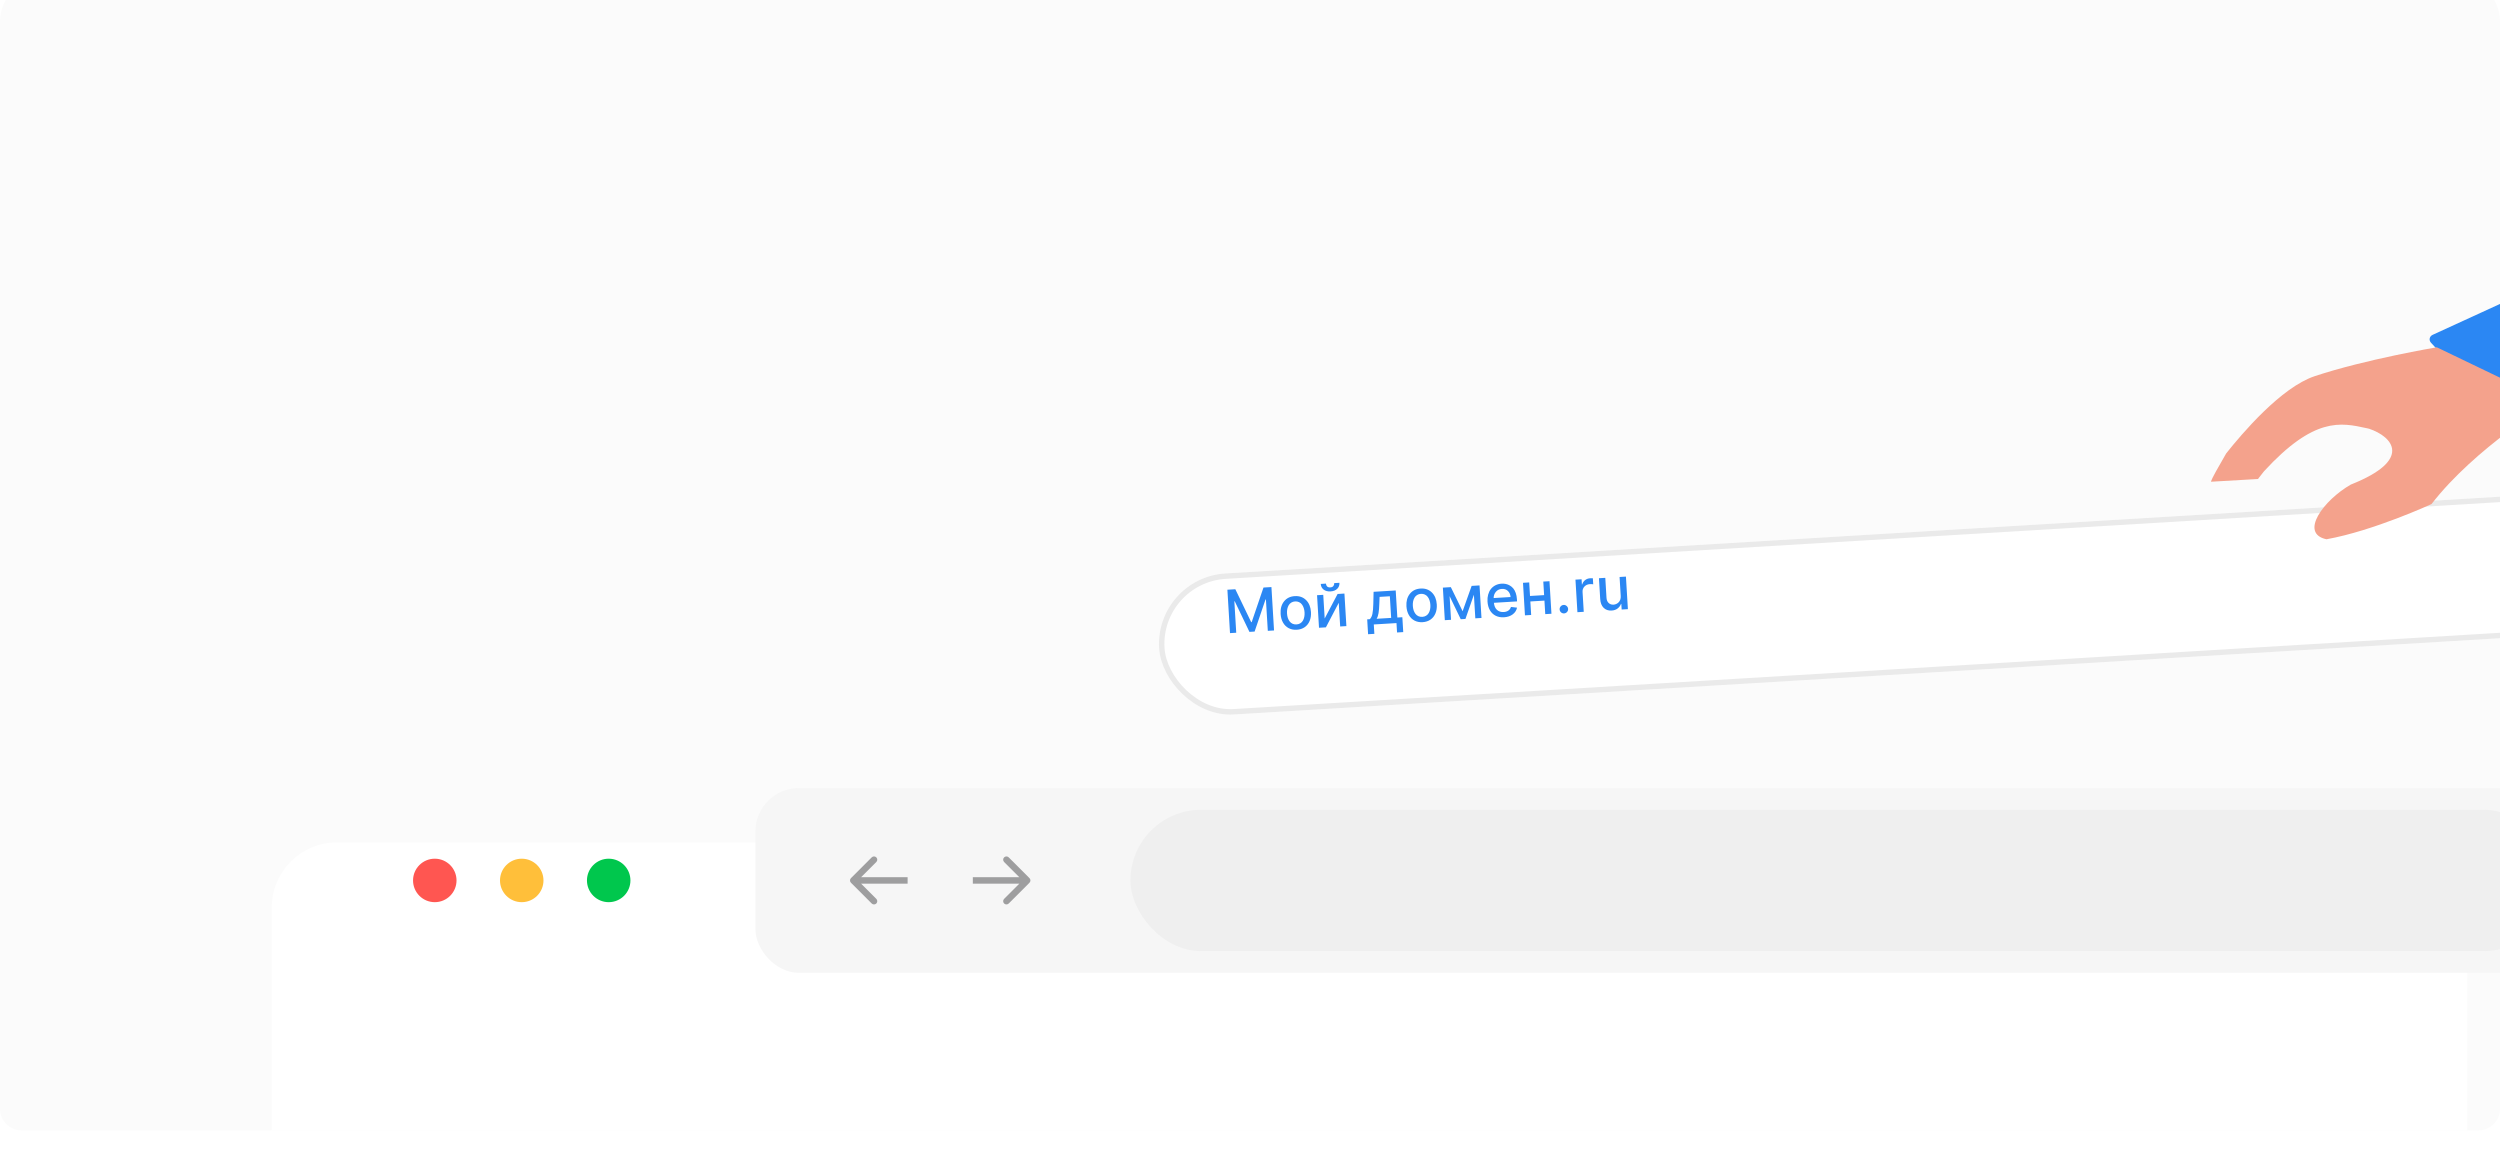 <svg viewBox="0 0 460 212" fill="none" xmlns="http://www.w3.org/2000/svg">
    <g filter="url(#filter0_i)">
        <g clip-path="url(#clip0)">
            <path d="M0 8C0 3.582 3.582 0 8 0H452C456.418 0 460 3.582 460 8V208C460 210.209 458.209 212 456 212H4C1.791 212 0 210.209 0 208V8Z" fill="#FBFBFB"/>
            <g filter="url(#filter1_d)">
                <path d="M139 239.438H945.101V248.001H139V239.438Z" fill="white" fill-opacity="0.95"/>
            </g>
            <g filter="url(#filter2_d)">
                <path fill-rule="evenodd" clip-rule="evenodd" d="M68 142C61.373 142 56 147.373 56 154V194V200V212H460V200V194V142H68Z" fill="white" fill-opacity="0.95"/>
            </g>
            <rect x="139" y="149" width="331" height="34" rx="8" fill="#F6F6F6"/>
            <rect x="208" y="153" width="262" height="26" rx="13" fill="#EFEFEF"/>
            <circle cx="80" cy="166" r="4" fill="#FF5651"/>
            <circle cx="96" cy="166" r="4" fill="#FFBF3A"/>
            <circle cx="112" cy="166" r="4" fill="#00C74D"/>
            <path d="M156.576 165.576C156.341 165.81 156.341 166.19 156.576 166.424L160.394 170.243C160.628 170.477 161.008 170.477 161.243 170.243C161.477 170.008 161.477 169.628 161.243 169.394L157.849 166L161.243 162.606C161.477 162.372 161.477 161.992 161.243 161.757C161.008 161.523 160.628 161.523 160.394 161.757L156.576 165.576ZM167 165.4H157V166.6H167V165.4Z" fill="#9E9E9F"/>
            <path d="M189.424 166.424C189.659 166.19 189.659 165.81 189.424 165.576L185.606 161.757C185.372 161.523 184.992 161.523 184.757 161.757C184.523 161.992 184.523 162.372 184.757 162.606L188.151 166L184.757 169.394C184.523 169.628 184.523 170.008 184.757 170.243C184.992 170.477 185.372 170.477 185.606 170.243L189.424 166.424ZM179 166.6L189 166.6L189 165.4L179 165.4L179 166.6Z" fill="#9E9E9F"/>
            <g filter="url(#filter3_d)">
                <rect x="212.492" y="104.295" width="770" height="26" rx="13" transform="rotate(-3.447 212.492 104.295)" fill="white"/>
                <rect x="213.021" y="104.764" width="769" height="25" rx="12.5" transform="rotate(-3.447 213.021 104.764)" stroke="#EAEAEA"/>
            </g>
            <path d="M225.84 112.508L227.302 112.42L230.218 118.474L230.312 118.468L232.48 112.108L233.942 112.02L234.423 120.005L233.277 120.074L232.929 114.296L232.855 114.3L230.847 120.209L229.896 120.266L227.193 114.637L227.119 114.642L227.467 120.424L226.321 120.493L225.84 112.508Z" fill="#2B87F3"/>
            <path d="M240.058 119.404C239.65 119.684 239.168 119.841 238.611 119.874C238.055 119.908 237.557 119.81 237.118 119.581C236.679 119.349 236.331 119.006 236.074 118.552C235.817 118.098 235.67 117.565 235.634 116.954C235.577 116.021 235.787 115.256 236.262 114.658C236.738 114.061 237.396 113.737 238.239 113.686C239.081 113.636 239.774 113.878 240.317 114.414C240.861 114.95 241.161 115.685 241.217 116.618C241.254 117.229 241.172 117.775 240.972 118.257C240.771 118.738 240.467 119.121 240.058 119.404ZM238.556 118.895C238.822 118.879 239.055 118.809 239.256 118.685C239.46 118.56 239.619 118.397 239.735 118.194C239.853 117.992 239.937 117.763 239.987 117.51C240.04 117.254 240.057 116.979 240.039 116.685C240.022 116.394 239.972 116.124 239.889 115.876C239.809 115.628 239.698 115.41 239.556 115.223C239.417 115.033 239.239 114.889 239.021 114.79C238.806 114.688 238.566 114.645 238.301 114.661C238.034 114.677 237.798 114.749 237.594 114.876C237.393 115 237.233 115.165 237.115 115.37C236.997 115.573 236.912 115.802 236.859 116.059C236.81 116.315 236.793 116.588 236.811 116.879C236.829 117.173 236.878 117.444 236.958 117.692C237.04 117.938 237.153 118.154 237.294 118.341C237.436 118.528 237.614 118.672 237.829 118.771C238.046 118.87 238.289 118.911 238.556 118.895Z" fill="#2B87F3"/>
            <path d="M243.741 117.804L246.119 113.29L247.374 113.214L247.735 119.203L246.593 119.272L246.33 114.913L243.965 119.431L242.697 119.507L242.337 113.518L243.479 113.449L243.741 117.804ZM245.498 111.292L246.457 111.235C246.483 111.677 246.349 112.043 246.053 112.335C245.758 112.627 245.348 112.788 244.823 112.82C244.303 112.851 243.879 112.74 243.55 112.486C243.222 112.232 243.044 111.884 243.018 111.442L243.973 111.384C243.986 111.6 244.058 111.774 244.188 111.907C244.322 112.038 244.518 112.095 244.778 112.079C245.035 112.064 245.222 111.982 245.338 111.834C245.457 111.686 245.51 111.506 245.498 111.292Z" fill="#2B87F3"/>
            <path d="M251.728 120.697L251.563 117.959L252.05 117.93C252.276 117.7 252.434 117.375 252.524 116.954C252.615 116.531 252.67 115.926 252.688 115.137L252.741 112.891L256.811 112.646L257.111 117.625L258.031 117.57L258.196 120.307L257.058 120.376L256.954 118.648L252.778 118.9L252.882 120.627L251.728 120.697ZM253.298 117.855L255.973 117.694L255.733 113.713L253.846 113.826L253.795 115.07C253.773 115.778 253.727 116.352 253.656 116.792C253.586 117.23 253.467 117.584 253.298 117.855Z" fill="#2B87F3"/>
            <path d="M263.209 118.009C262.8 118.289 262.318 118.446 261.762 118.48C261.206 118.513 260.708 118.416 260.269 118.186C259.83 117.954 259.482 117.611 259.225 117.157C258.968 116.703 258.821 116.171 258.784 115.56C258.728 114.627 258.937 113.861 259.413 113.264C259.888 112.667 260.547 112.343 261.389 112.292C262.231 112.241 262.924 112.484 263.468 113.02C264.012 113.556 264.311 114.29 264.368 115.224C264.404 115.834 264.323 116.381 264.122 116.862C263.921 117.344 263.617 117.726 263.209 118.009ZM261.707 117.501C261.972 117.485 262.205 117.415 262.406 117.291C262.61 117.166 262.77 117.003 262.886 116.8C263.004 116.597 263.088 116.369 263.138 116.116C263.19 115.859 263.208 115.584 263.19 115.291C263.172 114.999 263.122 114.73 263.039 114.482C262.959 114.234 262.848 114.016 262.707 113.829C262.567 113.639 262.389 113.494 262.172 113.395C261.957 113.293 261.717 113.25 261.452 113.266C261.184 113.283 260.948 113.354 260.745 113.481C260.543 113.606 260.384 113.77 260.266 113.976C260.147 114.179 260.062 114.408 260.01 114.664C259.96 114.92 259.944 115.194 259.961 115.485C259.979 115.779 260.028 116.05 260.108 116.298C260.191 116.543 260.303 116.76 260.445 116.947C260.586 117.134 260.765 117.277 260.979 117.376C261.197 117.476 261.439 117.517 261.707 117.501Z" fill="#2B87F3"/>
            <path d="M269.122 116.467L270.782 111.804L272.233 111.717L272.593 117.706L271.459 117.774L271.197 113.435L269.642 117.884L268.776 117.936L266.728 113.688L266.99 118.044L265.848 118.112L265.487 112.123L266.953 112.035L269.122 116.467Z" fill="#2B87F3"/>
            <path d="M276.736 117.578C276.153 117.613 275.639 117.517 275.192 117.291C274.745 117.063 274.394 116.724 274.137 116.275C273.883 115.823 273.737 115.289 273.7 114.673C273.673 114.218 273.714 113.794 273.823 113.402C273.932 113.006 274.098 112.666 274.321 112.382C274.544 112.094 274.824 111.865 275.16 111.693C275.497 111.519 275.87 111.42 276.281 111.395C276.559 111.378 276.827 111.397 277.083 111.452C277.342 111.504 277.589 111.602 277.824 111.744C278.062 111.884 278.271 112.063 278.452 112.282C278.632 112.5 278.78 112.777 278.897 113.112C279.016 113.446 279.088 113.824 279.114 114.245L279.139 114.659L274.881 114.915C274.931 115.483 275.117 115.917 275.441 116.216C275.766 116.512 276.183 116.645 276.689 116.614C277.025 116.594 277.308 116.504 277.538 116.344C277.771 116.184 277.931 115.961 278.018 115.677L279.134 115.809C279.028 116.312 278.763 116.723 278.339 117.043C277.915 117.361 277.38 117.539 276.736 117.578ZM274.832 114.041L277.944 113.854C277.913 113.392 277.751 113.02 277.458 112.741C277.164 112.458 276.794 112.331 276.347 112.358C275.889 112.385 275.522 112.562 275.244 112.89C274.966 113.214 274.829 113.598 274.832 114.041Z" fill="#2B87F3"/>
            <path d="M281.373 111.166L281.523 113.658L284.116 113.502L283.966 111.01L285.105 110.942L285.466 116.931L284.327 116.999L284.177 114.512L281.584 114.668L281.734 117.156L280.592 117.224L280.231 111.235L281.373 111.166Z" fill="#2B87F3"/>
            <path d="M287.798 116.865C287.582 116.878 287.393 116.813 287.23 116.672C287.07 116.528 286.984 116.348 286.971 116.132C286.958 115.919 287.024 115.732 287.168 115.572C287.312 115.409 287.491 115.322 287.704 115.309C287.917 115.296 288.105 115.362 288.268 115.506C288.43 115.647 288.518 115.825 288.531 116.038C288.544 116.254 288.478 116.443 288.334 116.605C288.19 116.765 288.011 116.852 287.798 116.865Z" fill="#2B87F3"/>
            <path d="M290.245 116.643L289.884 110.654L291.011 110.586L291.068 111.537L291.13 111.534C291.22 111.207 291.397 110.942 291.662 110.738C291.926 110.535 292.235 110.422 292.588 110.401C292.781 110.389 292.946 110.388 293.085 110.398L293.152 111.514C292.988 111.476 292.784 111.465 292.54 111.48C292.127 111.505 291.792 111.653 291.537 111.924C291.282 112.192 291.167 112.523 291.19 112.915L291.41 116.573L290.245 116.643Z" fill="#2B87F3"/>
            <path d="M298.213 113.67L298.002 110.165L299.171 110.094L299.532 116.084L298.386 116.153L298.323 115.115L298.261 115.119C298.136 115.463 297.924 115.747 297.627 115.971C297.333 116.193 296.97 116.316 296.538 116.342C295.946 116.378 295.458 116.212 295.076 115.843C294.694 115.472 294.481 114.926 294.437 114.203L294.208 110.393L295.374 110.323L295.595 113.992C295.619 114.398 295.75 114.716 295.989 114.947C296.229 115.175 296.532 115.278 296.896 115.256C297.065 115.246 297.229 115.205 297.389 115.133C297.549 115.06 297.694 114.96 297.825 114.832C297.955 114.704 298.056 114.541 298.128 114.341C298.199 114.138 298.227 113.915 298.213 113.67Z" fill="#2B87F3"/>
            <path d="M490.263 46.966C489.953 46.578 489.384 46.446 488.926 46.656L447.601 65.613C447.012 65.883 446.867 66.587 447.303 67.06L463.829 85.017C464.123 85.337 464.603 85.456 465.02 85.313L507.632 70.732C508.264 70.516 508.483 69.81 508.076 69.3L490.263 46.966Z" fill="#2B87F3"/>
            <path fill-rule="evenodd" clip-rule="evenodd" d="M428.07 103.226C436.756 101.665 447.401 96.746 447.401 96.746C455.392 86.39 469.375 78.004 469.375 78.004L448.367 67.9C448.367 67.9 435.215 70.114 425.9 73.218C419.728 75.273 412.514 83.782 409.612 87.438C407.971 90.307 407.053 91.853 406.815 92.638L415.464 92.137C415.867 91.644 416.281 91.103 416.551 90.751L416.567 90.73C425.804 80.668 430.707 81.744 435.405 82.775C435.568 82.811 435.732 82.847 435.895 82.882C440.253 84.332 444.041 88.608 432.557 93.158C427.551 96.015 423.009 102.149 428.07 103.226Z" fill="#F4A28C"/>
        </g>
    </g>
    <defs>
        <filter id="filter0_i" x="0" y="-4" width="460" height="216" filterUnits="userSpaceOnUse" color-interpolation-filters="sRGB">
            <feFlood flood-opacity="0" result="BackgroundImageFix"/>
            <feBlend mode="normal" in="SourceGraphic" in2="BackgroundImageFix" result="shape"/>
            <feColorMatrix in="SourceAlpha" type="matrix" values="0 0 0 0 0 0 0 0 0 0 0 0 0 0 0 0 0 0 127 0" result="hardAlpha"/>
            <feOffset dy="-4"/>
            <feGaussianBlur stdDeviation="10"/>
            <feComposite in2="hardAlpha" operator="arithmetic" k2="-1" k3="1"/>
            <feColorMatrix type="matrix" values="0 0 0 0 0 0 0 0 0 0 0 0 0 0 0 0 0 0 0.02 0"/>
            <feBlend mode="normal" in2="shape" result="effect1_innerShadow"/>
        </filter>
        <filter id="filter1_d" x="67" y="190.438" width="938.101" height="140.563" filterUnits="userSpaceOnUse" color-interpolation-filters="sRGB">
            <feFlood flood-opacity="0" result="BackgroundImageFix"/>
            <feColorMatrix in="SourceAlpha" type="matrix" values="0 0 0 0 0 0 0 0 0 0 0 0 0 0 0 0 0 0 127 0"/>
            <feOffset dx="-6" dy="17"/>
            <feGaussianBlur stdDeviation="33"/>
            <feColorMatrix type="matrix" values="0 0 0 0 0 0 0 0 0 0 0 0 0 0 0 0 0 0 0.12 0"/>
            <feBlend mode="normal" in2="BackgroundImageFix" result="effect1_dropShadow"/>
            <feBlend mode="normal" in="SourceGraphic" in2="effect1_dropShadow" result="shape"/>
        </filter>
        <filter id="filter2_d" x="-16" y="93" width="536" height="202" filterUnits="userSpaceOnUse" color-interpolation-filters="sRGB">
            <feFlood flood-opacity="0" result="BackgroundImageFix"/>
            <feColorMatrix in="SourceAlpha" type="matrix" values="0 0 0 0 0 0 0 0 0 0 0 0 0 0 0 0 0 0 127 0"/>
            <feOffset dx="-6" dy="17"/>
            <feGaussianBlur stdDeviation="33"/>
            <feColorMatrix type="matrix" values="0 0 0 0 0 0 0 0 0 0 0 0 0 0 0 0 0 0 0.12 0"/>
            <feBlend mode="normal" in2="BackgroundImageFix" result="effect1_dropShadow"/>
            <feBlend mode="normal" in="SourceGraphic" in2="effect1_dropShadow" result="shape"/>
        </filter>
        <filter id="filter3_d" x="192.492" y="43.999" width="810.17" height="112.248" filterUnits="userSpaceOnUse" color-interpolation-filters="sRGB">
            <feFlood flood-opacity="0" result="BackgroundImageFix"/>
            <feColorMatrix in="SourceAlpha" type="matrix" values="0 0 0 0 0 0 0 0 0 0 0 0 0 0 0 0 0 0 127 0"/>
            <feOffset dy="6"/>
            <feGaussianBlur stdDeviation="10"/>
            <feColorMatrix type="matrix" values="0 0 0 0 0 0 0 0 0 0 0 0 0 0 0 0 0 0 0.1 0"/>
            <feBlend mode="normal" in2="BackgroundImageFix" result="effect1_dropShadow"/>
            <feBlend mode="normal" in="SourceGraphic" in2="effect1_dropShadow" result="shape"/>
        </filter>
        <clipPath id="clip0">
            <path d="M0 8C0 3.582 3.582 0 8 0H452C456.418 0 460 3.582 460 8V208C460 210.209 458.209 212 456 212H4C1.791 212 0 210.209 0 208V8Z" fill="white"/>
        </clipPath>
    </defs>
</svg>